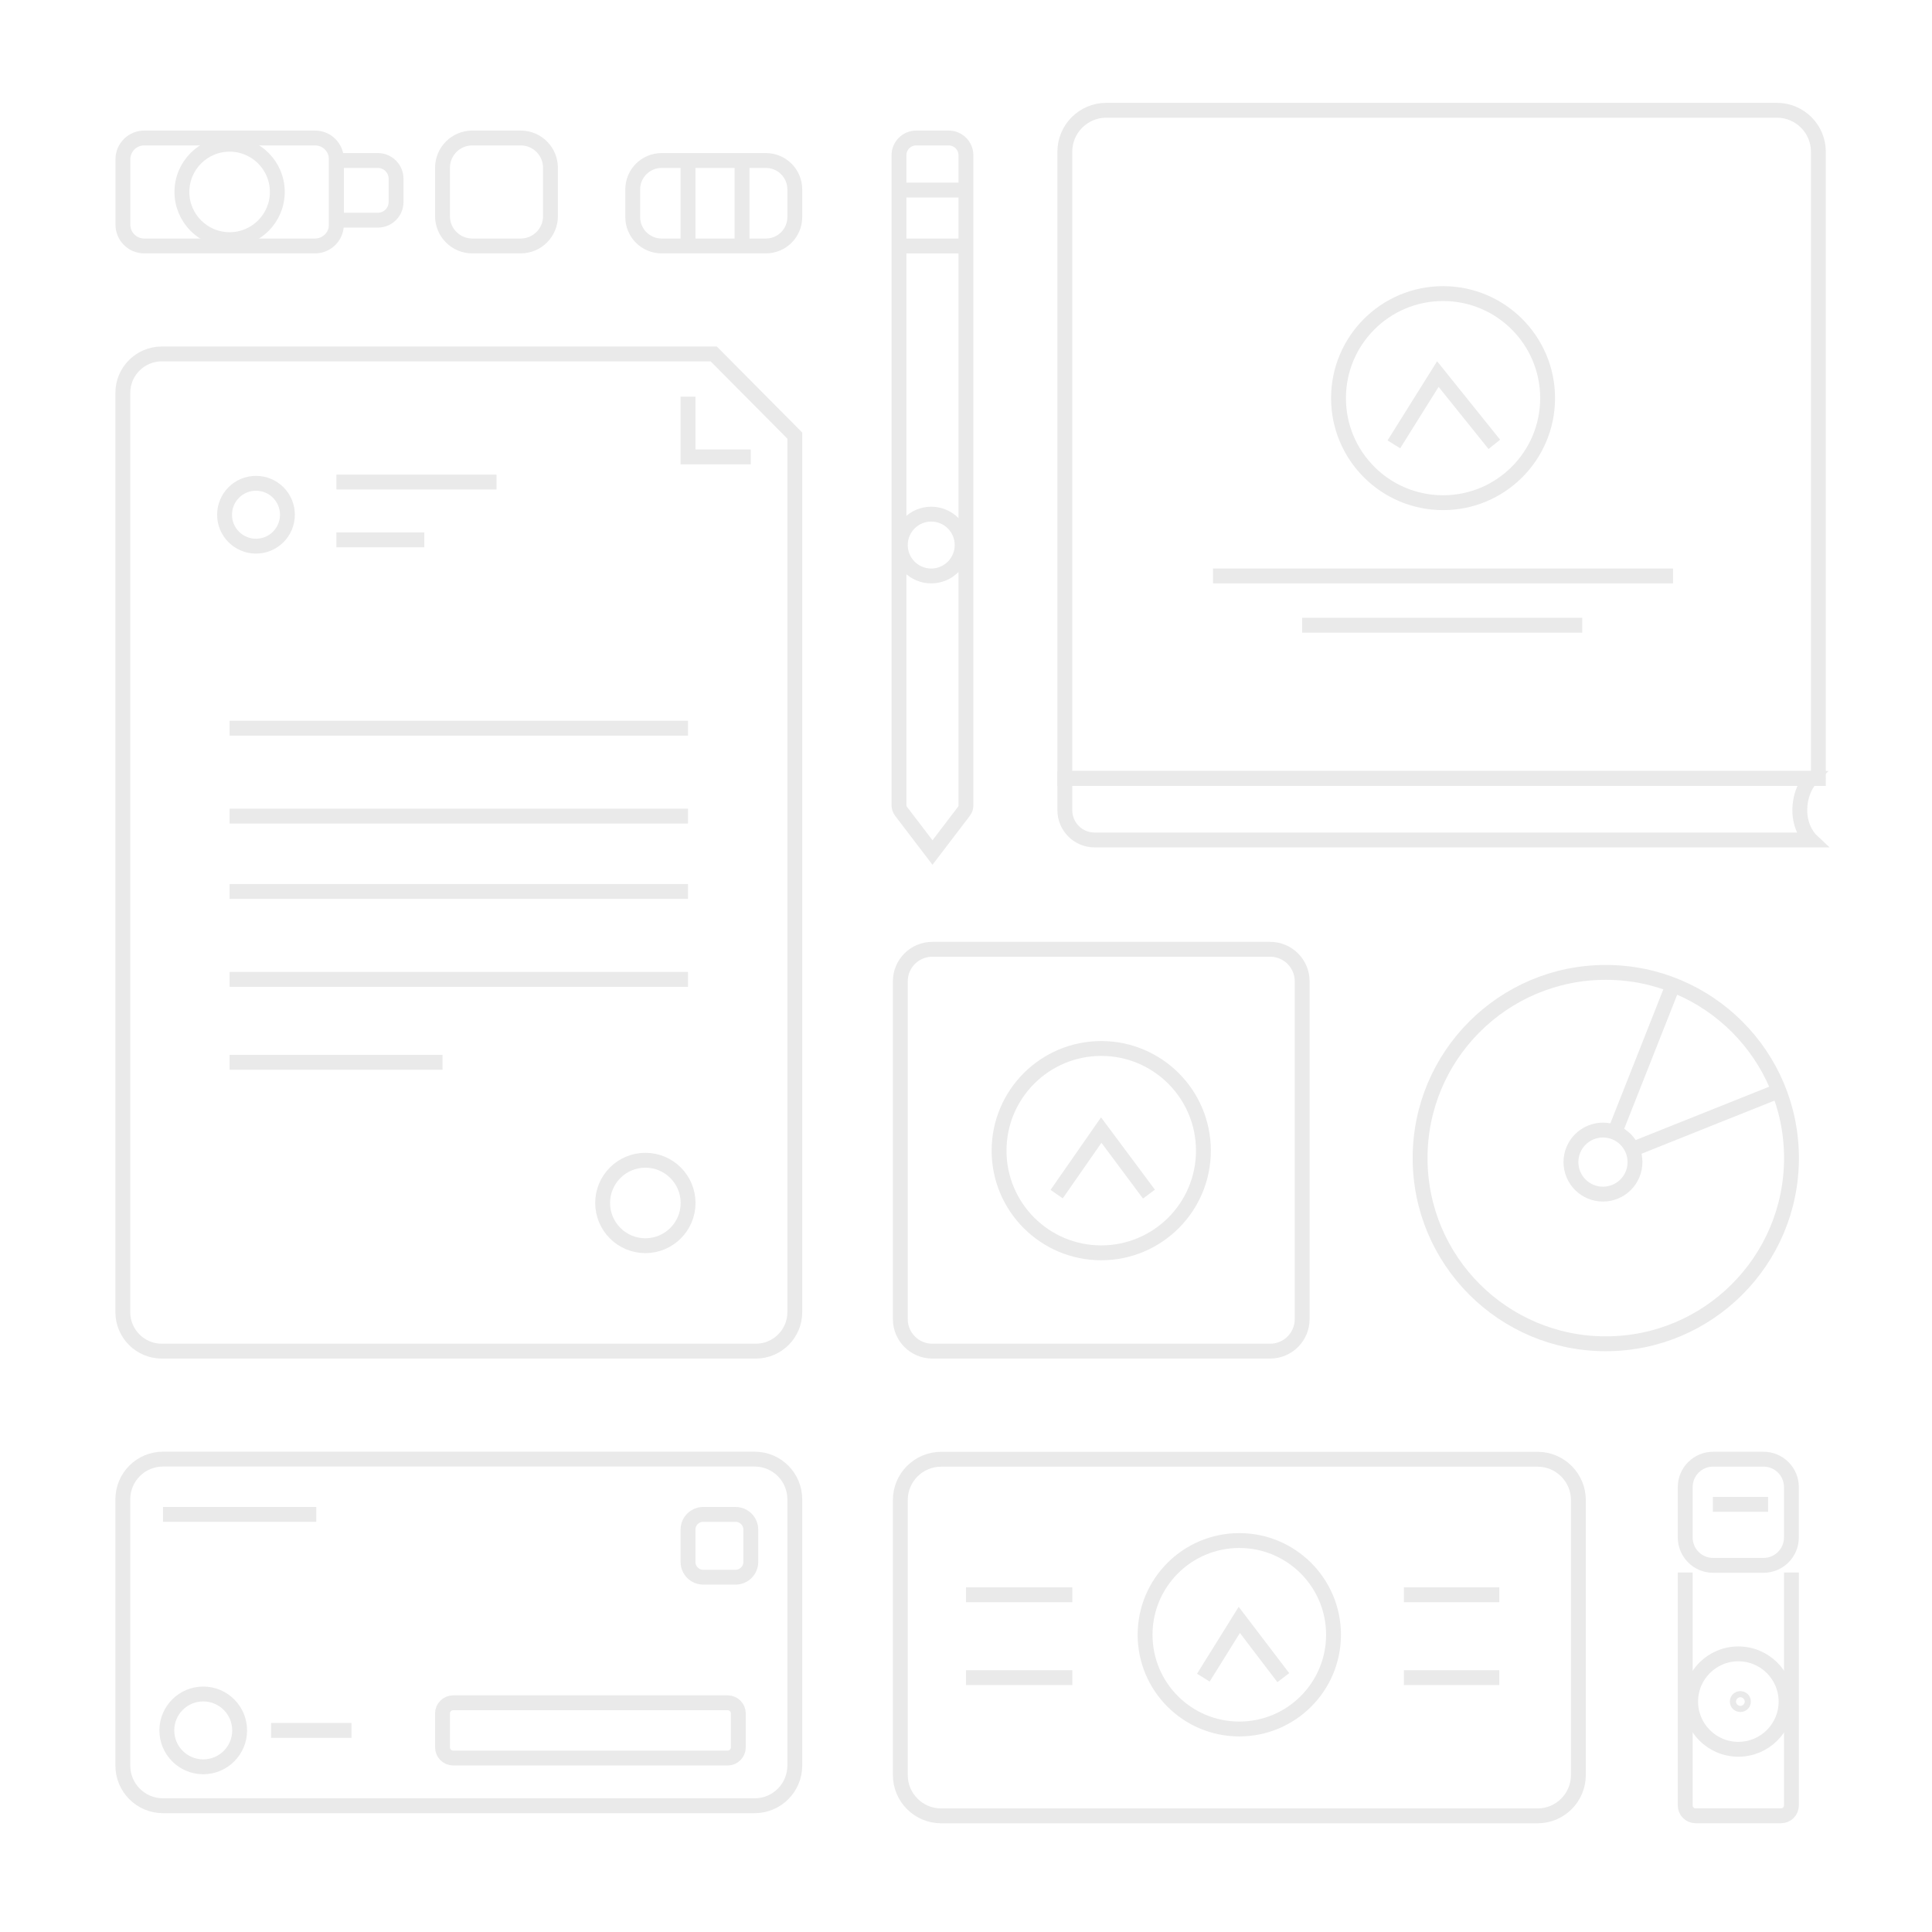 <?xml version="1.0" encoding="utf-8"?>
<!-- Generator: Adobe Illustrator 23.0.3, SVG Export Plug-In . SVG Version: 6.00 Build 0)  -->
<svg version="1.1" id="Layer_1" xmlns="http://www.w3.org/2000/svg" xmlns:xlink="http://www.w3.org/1999/xlink" x="0px" y="0px"
	 viewBox="0 0 260 260" style="enable-background:new 0 0 260 260;" xml:space="preserve">
<style type="text/css">
	.st0{fill:none;stroke:#EAEAEA;stroke-width:2;stroke-miterlimit:10;}
</style>
<path class="st0" d="M42.39,33.1H19.41c-1.59,0-2.87-1.29-2.87-2.87v-8.79c0-1.59,1.29-2.87,2.87-2.87h22.99
	c1.59,0,2.87,1.29,2.87,2.87v8.79C45.27,31.81,43.98,33.1,42.39,33.1z"/>
<path class="st0" d="M50.85,29.63h-5.58v-8.03h5.58c1.35,0,2.45,1.1,2.45,2.45v3.13C53.3,28.54,52.2,29.63,50.85,29.63z"/>
<circle class="st0" cx="30.9" cy="25.83" r="6.42"/>
<path class="st0" d="M70.07,33.1h-6.51c-2.22,0-4.01-1.8-4.01-4.01v-6.51c0-2.22,1.8-4.01,4.01-4.01h6.51c2.22,0,4.01,1.8,4.01,4.01
	v6.51C74.08,31.3,72.29,33.1,70.07,33.1z"/>
<path class="st0" d="M103.07,33.1H89.04c-2.15,0-3.89-1.74-3.89-3.89v-3.72c0-2.15,1.74-3.89,3.89-3.89h14.03
	c2.15,0,3.89,1.74,3.89,3.89v3.72C106.96,31.36,105.22,33.1,103.07,33.1z"/>
<line class="st0" x1="92.59" y1="21.61" x2="92.59" y2="33.1"/>
<line class="st0" x1="99.86" y1="21.61" x2="99.86" y2="33.1"/>
<path class="st0" d="M106.96,58.62v117.97c0,2.89-2.35,5.24-5.24,5.24H21.77c-2.89,0-5.24-2.35-5.24-5.24V52.87
	c0-2.89,2.35-5.24,5.24-5.24h74.28L106.96,58.62z"/>
<line class="st0" x1="45.27" y1="64.87" x2="66.82" y2="64.87"/>
<line class="st0" x1="45.27" y1="72.65" x2="57.1" y2="72.65"/>
<polyline class="st0" points="92.59,53.38 92.59,61.49 101.04,61.49 "/>
<line class="st0" x1="30.9" y1="98" x2="92.59" y2="98"/>
<line class="st0" x1="30.9" y1="109.83" x2="92.59" y2="109.83"/>
<line class="st0" x1="30.9" y1="119.97" x2="92.59" y2="119.97"/>
<line class="st0" x1="30.9" y1="131.8" x2="92.59" y2="131.8"/>
<line class="st0" x1="30.9" y1="142.96" x2="59.55" y2="142.96"/>
<circle class="st0" cx="34.45" cy="69.27" r="4.23"/>
<circle class="st0" cx="86.85" cy="161.89" r="5.75"/>
<path class="st0" d="M129.73,109.17l-4.24,5.56l-4.24-5.56c-0.17-0.23-0.27-0.51-0.27-0.79V33.1V20.89c0-1.28,1.04-2.32,2.32-2.32
	h4.37c1.28,0,2.32,1.04,2.32,2.32v87.49C130,108.66,129.91,108.94,129.73,109.17z"/>
<line class="st0" x1="120.99" y1="25.58" x2="130" y2="25.58"/>
<line class="st0" x1="130" y1="33.1" x2="120.99" y2="33.1"/>
<circle class="st0" cx="125.32" cy="73.35" r="4.16"/>
<path class="st0" d="M244.7,104.76H143.3V20.42c0-3.08,2.5-5.58,5.58-5.58h90.25c3.08,0,5.58,2.5,5.58,5.58V104.76z"/>
<path class="st0" d="M243.7,113.04h-96.39c-2.22,0-4.01-1.8-4.01-4.01v-4.27H243.7c0,0-1.43,1.46-1.49,4.14
	C242.15,111.58,243.7,113.04,243.7,113.04z"/>
<path class="st0" d="M170.93,181.83h-45.46c-2.38,0-4.31-1.93-4.31-4.31v-45.46c0-2.38,1.93-4.31,4.31-4.31h45.46
	c2.38,0,4.31,1.93,4.31,4.31v45.46C175.24,179.9,173.31,181.83,170.93,181.83z"/>
<circle class="st0" cx="148.2" cy="154.85" r="13.75"/>
<polyline class="st0" points="142.2,160.7 148.2,152.08 154.62,160.7 "/>
<circle class="st0" cx="215.72" cy="156.39" r="4.31"/>
<circle class="st0" cx="216.1" cy="155.85" r="24.99"/>
<line class="st0" x1="225.15" y1="132.56" x2="217.31" y2="152.39"/>
<line class="st0" x1="219.67" y1="154.68" x2="239.39" y2="146.8"/>
<line class="st0" x1="163.24" y1="77.51" x2="225.15" y2="77.51"/>
<line class="st0" x1="175.24" y1="84.14" x2="212.93" y2="84.14"/>
<polyline class="st0" points="187.58,59.8 193.5,50.34 201.1,59.8 "/>
<circle class="st0" cx="194.2" cy="53.58" r="14.07"/>
<path class="st0" d="M101.55,243.01H21.94c-2.99,0-5.41-2.42-5.41-5.41v-35.83c0-2.99,2.42-5.41,5.41-5.41h79.61
	c2.99,0,5.41,2.42,5.41,5.41v35.83C106.96,240.59,104.54,243.01,101.55,243.01z"/>
<line class="st0" x1="21.94" y1="203.8" x2="42.56" y2="203.8"/>
<path class="st0" d="M59.55,230.59v4.56c0,0.79,0.64,1.44,1.44,1.44h36.93c0.79,0,1.44-0.64,1.44-1.44v-4.56
	c0-0.79-0.64-1.44-1.44-1.44H60.99C60.19,229.15,59.55,229.8,59.55,230.59z"/>
<path class="st0" d="M92.59,205.85v4.35c0,1.13,0.92,2.05,2.05,2.05h4.35c1.13,0,2.05-0.92,2.05-2.05v-4.35
	c0-1.13-0.92-2.05-2.05-2.05h-4.35C93.51,203.8,92.59,204.72,92.59,205.85z"/>
<line class="st0" x1="36.48" y1="232.87" x2="47.3" y2="232.87"/>
<circle class="st0" cx="27.35" cy="232.87" r="4.9"/>
<path class="st0" d="M206.92,244.37h-80.27c-3.03,0-5.49-2.46-5.49-5.49v-37.01c0-3.03,2.46-5.49,5.49-5.49h80.27
	c3.03,0,5.49,2.46,5.49,5.49v37.01C212.41,241.91,209.95,244.37,206.92,244.37z"/>
<line class="st0" x1="130" y1="214.62" x2="144.31" y2="214.62"/>
<line class="st0" x1="130" y1="225.77" x2="144.31" y2="225.77"/>
<line class="st0" x1="188.93" y1="214.62" x2="201.77" y2="214.62"/>
<line class="st0" x1="188.93" y1="225.77" x2="201.77" y2="225.77"/>
<polyline class="st0" points="161.94,225.77 166.78,218 172.7,225.77 "/>
<circle class="st0" cx="166.78" cy="220" r="12.68"/>
<path class="st0" d="M237.32,210.66h-6.77c-2.08,0-3.76-1.68-3.76-3.76v-6.77c0-2.08,1.68-3.76,3.76-3.76h6.77
	c2.08,0,3.76,1.68,3.76,3.76v6.77C241.08,208.98,239.4,210.66,237.32,210.66z"/>
<path class="st0" d="M241.08,211.62v31.35c0,0.77-0.62,1.39-1.39,1.39h-11.51c-0.77,0-1.39-0.62-1.39-1.39v-31.35"/>
<circle class="st0" cx="233.94" cy="228.99" r="6.42"/>
<line class="st0" x1="230.51" y1="202.45" x2="237.94" y2="202.45"/>
<circle class="st0" cx="234.21" cy="228.99" r="0.41"/>
</svg>
